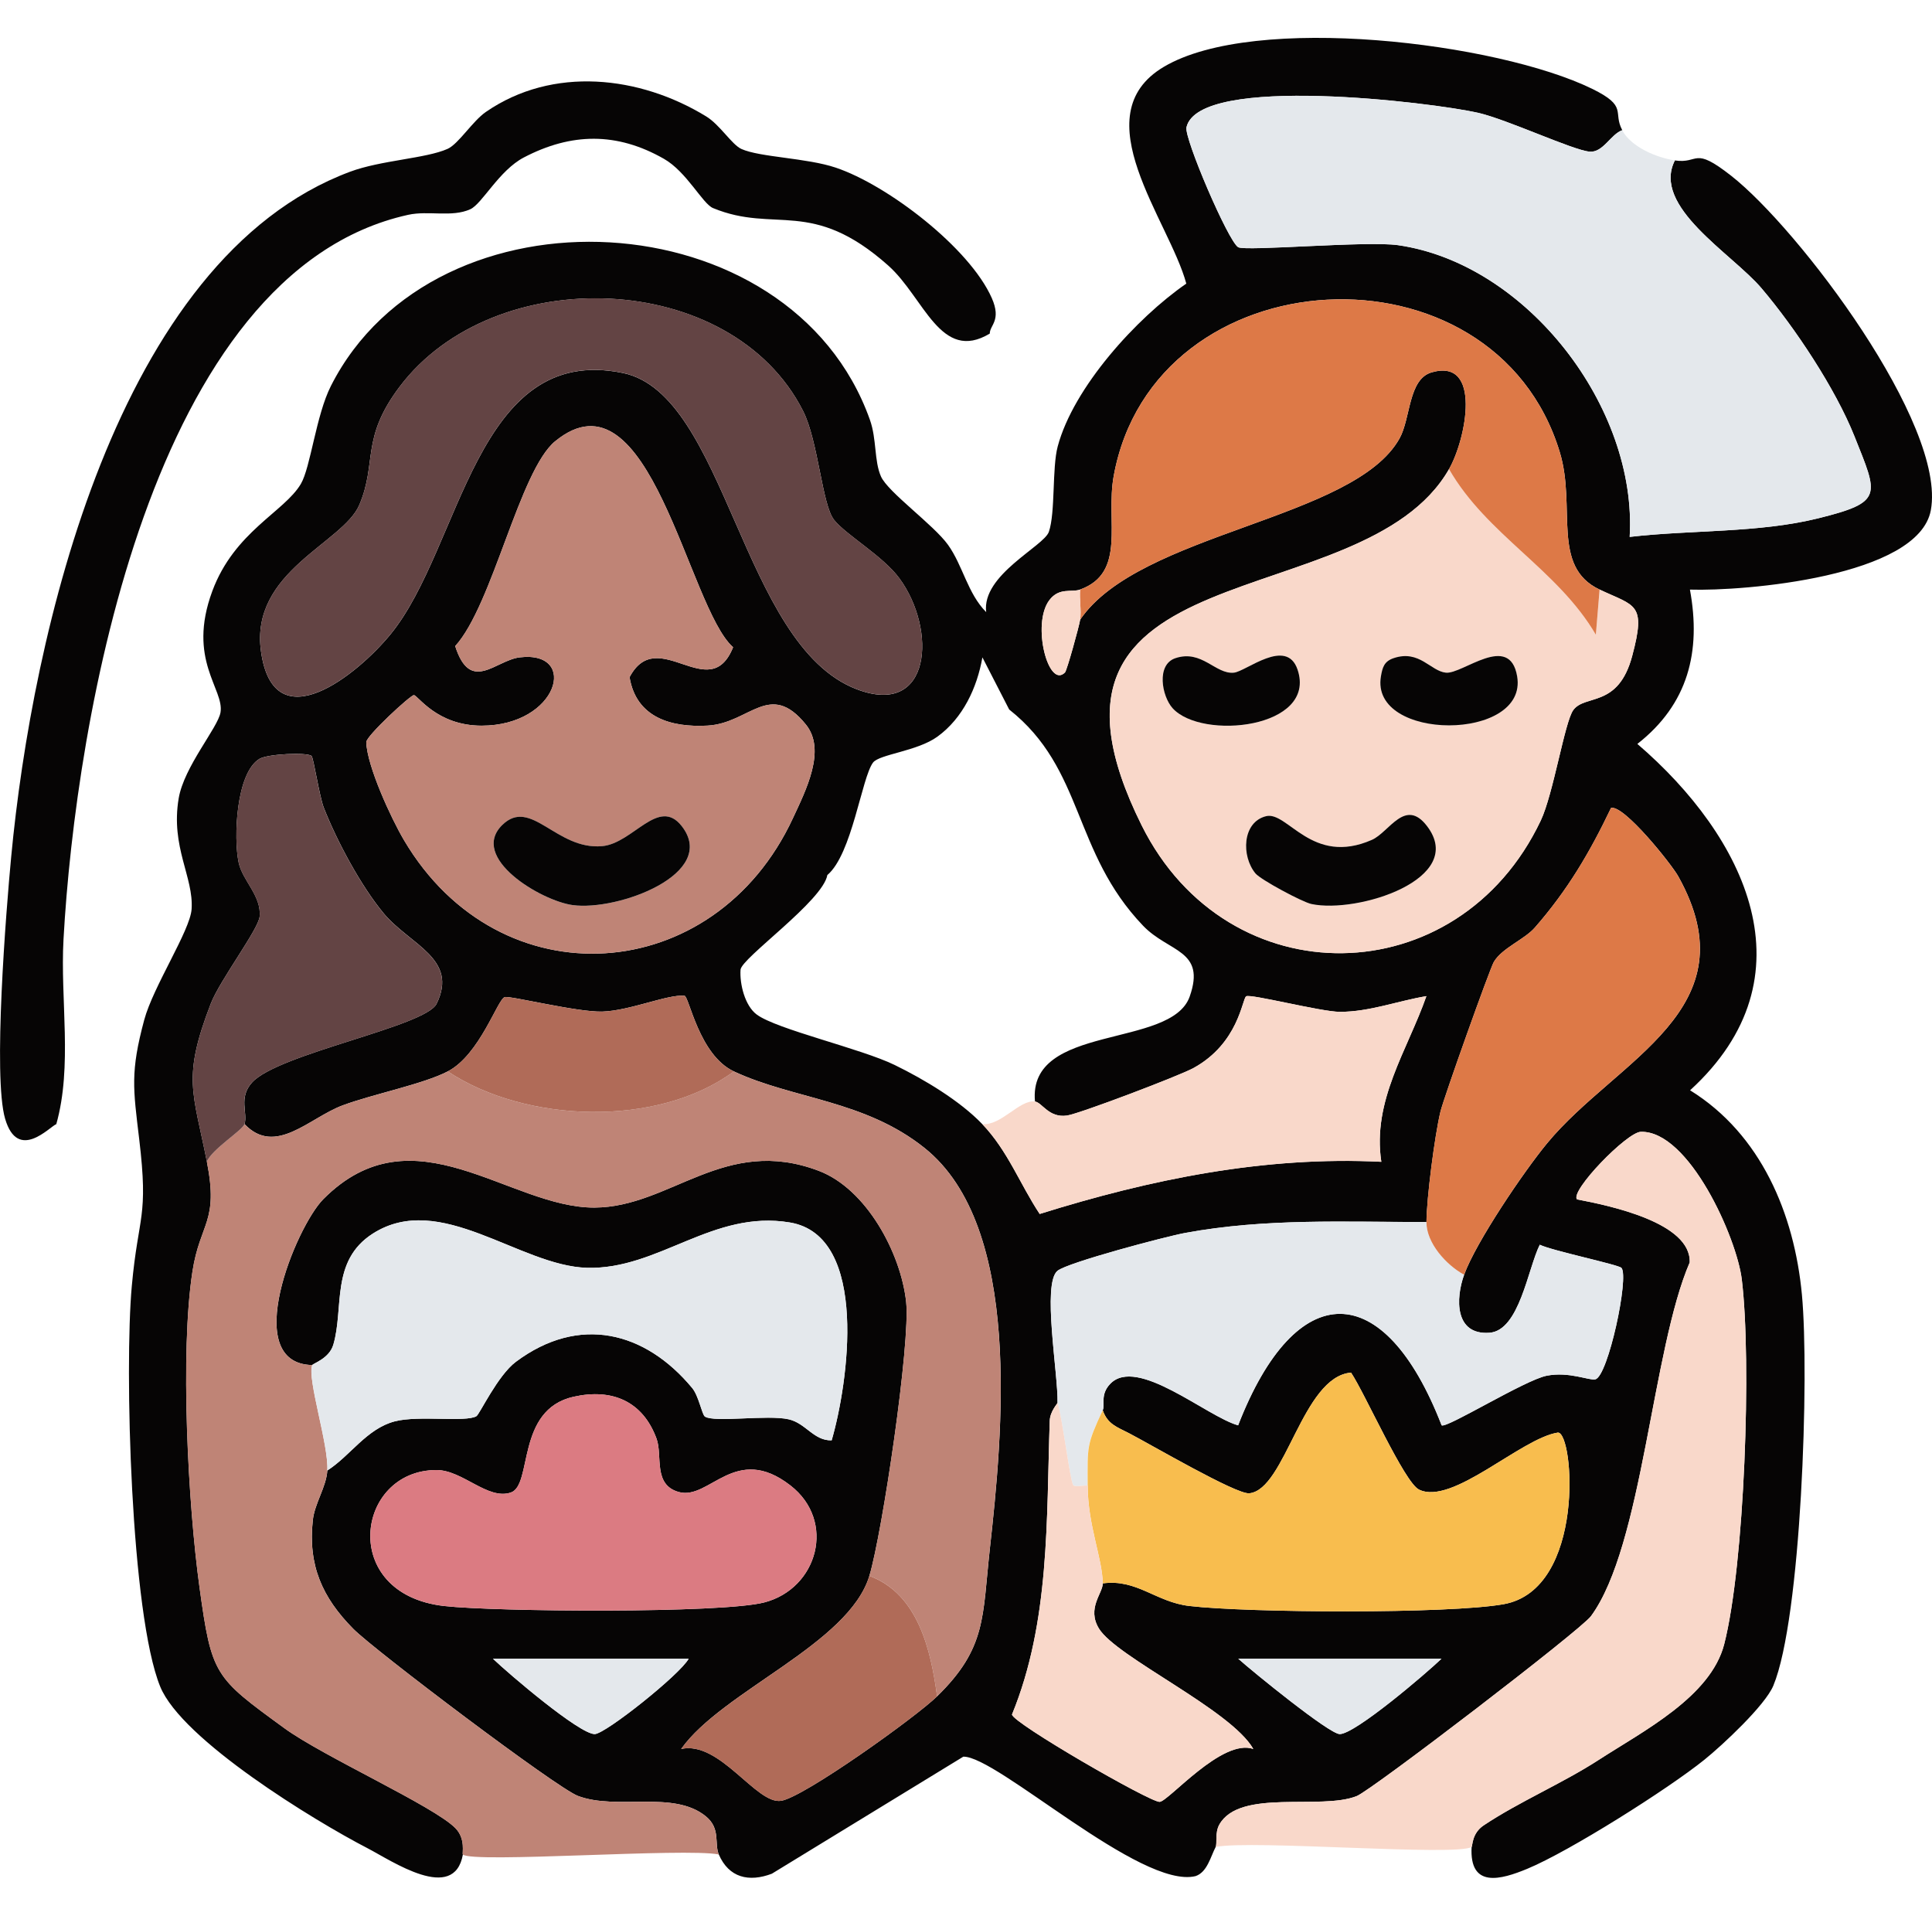 <?xml version="1.0" encoding="UTF-8"?><svg id="a" xmlns="http://www.w3.org/2000/svg" viewBox="0 0 841.77 834.58"><path d="M431.26,145.31c-21.43,12.92-28.65-15.74-44.21-29.59-33.46-29.77-49.28-13.88-76.38-25.07-4.56-1.88-11.44-15.79-21.41-21.47-20.5-11.69-40.34-11.39-61.03-.58-10.8,5.65-18.17,20.23-23.33,22.56-8.06,3.64-18.22.47-27.08,2.43C65.6,118.4,32.92,314.21,27.67,409.23c-1.46,26.34,3.99,55.13-3.14,80.5-2.87,1.08-16.73,16.56-22.29-2.31-5.4-18.34.43-90.8,2.63-114.12C13.94,277.02,50.47,112.92,152.48,74.83c13.52-5.05,33.06-5.75,42.52-9.97,4.77-2.13,10.87-12.08,16.7-16.1,29.16-20.1,67.05-15.77,96.01,1.97,6,3.68,11.16,12.3,15.34,14.18,8.12,3.63,28.39,3.86,41.08,8.12,22.66,7.6,58.36,34.99,68,56.84,4.32,9.8-.94,11.82-.88,15.45Z" style="fill:#060505;"/><path d="M706.78,56.75c-4.95,1.73-8.33,9.81-14.14,9.33-7.35-.61-35.91-14.04-48.75-16.95-19.39-4.41-121.54-17.08-126.94,6.33-1.08,4.68,18.11,49.49,22.51,52.23,3.07,1.91,56.06-2.84,69.71-.87,56.2,8.12,104.28,70.75,100.88,127.09,26.64-3.11,56.21-1.66,82.14-8.1,28.59-7.1,26.1-9.88,15.8-35.72-8.31-20.84-25.93-47.34-40.48-64.48-12.93-15.23-48.02-35.54-37.76-55.72,10.77,1.59,7.78-6.45,24.51,6.67,29.42,23.06,93.91,108.3,87,145.72-5.36,29-81.43,35.34-104.96,34.58,4.97,26.99-.77,49.91-22.9,67.23,47.01,40.37,77.16,101.36,22.97,150.89,30.89,19.12,45.41,53.84,48.72,88.98s-.29,141.19-12.45,170.39c-3.59,8.62-22.21,25.97-30.05,32.28-15.91,12.81-58.78,39.89-77.13,47.49-11.5,4.77-25.3,8.67-24.28-9.5.45-.29,0-5.89,5.24-9.39,15.47-10.34,34.28-18.26,50.25-28.61,19.31-12.51,48.71-27.43,54.58-50.38,8.86-34.64,11.99-123.28,7.65-158.9-2.2-18.08-23.01-64.84-44-64.27-6.08.16-30.98,25.87-27.79,29.44,14.22,2.7,49.75,10.14,49.1,27.46-16.43,37.97-20.46,123.45-43.03,154.12-4.44,6.03-95.41,75.7-102.04,78.36-15.64,6.28-50.96-3.38-59.87,12.42-2.02,3.59-.86,8.31-1.6,9.74-2.23,4.28-3.68,10.99-8.76,12.71-23.85,5.86-86.66-52.46-101.2-52.03l-83.42,50.99c-10.02,3.79-18.73,1.73-23.1-8.38-2.04-4.71.91-11.23-5.61-16.59-14.11-11.6-38.71-2.47-55.79-8.93-9.24-3.49-88.59-63.42-97.83-72.74-13.6-13.73-19.8-27.76-17.66-47.4.8-7.33,5.86-14.39,6.32-21.63,10.01-6.37,17.12-18.23,29.43-21.42,10.41-2.7,30.84.5,35.52-2.23,1.4-.82,9.24-17.76,17.24-23.73,27.42-20.46,56.21-13.34,76.79,11.46,2.85,3.44,4.27,11.62,5.54,12.43,4.25,2.72,27.25-.94,36.54,1.2,7.46,1.72,10.9,9.39,18.68,9.15,7.08-24.25,16.69-89.03-18.17-94.9-33.67-5.66-57.13,20.58-88.4,19.74-29.41-.79-64-33.66-93.35-14.9-18.57,11.87-12.48,32.55-17.22,48.44-1.8,6.02-8.87,8.12-9.16,8.83-31.77-.64-7.07-60.33,4.81-72.28,39.49-39.73,80.92,3.86,118.2,3.67,33.16-.17,56.59-31.63,97.71-15.99,20.74,7.89,35.71,35.77,38.03,57.06,1.95,17.89-10.41,100.74-16.02,119.37-8.96,29.75-64.12,50.19-82,75.41,16.89-3.71,32.68,24.24,43.53,22.59,9.9-1.51,58.74-36.48,67.99-45.52,21.58-21.08,19.68-34.51,22.94-63.98,5.55-50.16,14.57-140.52-28.42-174.9-26.13-20.9-57.19-21.26-83.08-33.36-15.21-7.11-19.52-32.77-21.53-32.96-7.3-.69-23.82,6.54-35.78,6.9-10.89.33-40.01-6.95-42.51-6.31-3.11.8-10.85,25.1-24.83,32.37-10.71,5.57-32.77,9.93-45.86,14.82-14.5,5.41-29.22,22.28-42.7,8.14,1.5-4.97-2.73-11.44,3.24-18.09,11.33-12.62,75.52-24.34,80.44-34.33,9.68-19.68-11.63-25.69-23.03-39.38-9.94-11.95-20.41-31.5-26.11-46.04-1.9-4.84-4.46-21.79-5.34-22.54-1.97-1.68-19.09-.88-22.68,1.26-10.2,6.11-11.37,34.47-9.06,45.23,1.69,7.86,9.99,14.49,9.13,23.49-.53,5.58-17.35,27.71-21.3,37.96-12.5,32.4-7.71,38.28-1.68,68.84,5.21,26.46-2.98,26.36-6.29,47.83-5.44,35.24-1.93,101.25,3.06,137.45,5.33,38.66,6.49,39.24,36.95,61.46,16.94,12.36,65.24,34.01,74.58,43.59,4.58,4.7,2.81,11.03,3.23,11.45-3.81,21.42-31.03,2.73-41.56-2.72-23.25-12.02-80.87-47.21-90.32-70.4-12.83-31.46-15.62-138.91-12.38-174.48,2.85-31.38,7.37-29.38,3.23-64.01-2.64-22.12-3.9-29.29,2.18-51.94,3.94-14.65,20.02-38.92,20.65-48.27.95-14-9.21-26.98-5.63-48.26,2.32-13.82,17.08-30.77,18.22-37.43,1.74-10.21-14.7-22.8-3.57-52.86,9.61-25.94,31.38-34.5,38.58-46.7,4.25-7.2,6.6-29.87,13.09-42.67,45.49-89.8,200.46-81.93,234.84,14.71,3.02,8.48,1.81,17.86,4.82,24.7s22.99,21.08,29.23,29.81c6.5,9.09,8.5,21.15,16.62,29.3-2.06-16.23,25.13-28.65,27.31-34.98,2.89-8.4,1.34-27.77,3.84-37.16,6.85-25.76,34.31-55.96,56.04-70.97-7.39-27.48-45.47-73.21-9.85-94.41,39.61-23.57,145.5-10.61,186.71,9.56,15.77,7.72,8.81,10.05,13.11,18.05ZM363.34,226.39c-5.14-6.51-6.84-34.3-13.42-47.3-31.23-61.75-134.63-65.33-175.87-10.52-17.01,22.6-9.65,32.9-17.49,51.39-7.09,16.71-47.76,28.92-42.83,63.9,5.58,39.62,42.15,9.96,56.48-7.6,31-37.98,36.87-127.06,101.22-113.76,45.11,9.32,51.5,118.34,101.69,137.71,32.8,12.65,35.17-25.89,18.75-48.25-7.22-9.83-23.28-18.9-28.53-25.54ZM470.62,256.84c-3.77,1.37-9.09-1.08-13.4,4.59-7.9,10.38-.4,38.98,6.81,31.5.83-.86,6.18-20.15,6.59-22.97,25.88-38.04,119.39-43.49,139.16-78.96,4.91-8.8,3.77-25.82,13.98-28.78,22.07-6.38,15.05,29.11,7.58,42.14-37.74,65.91-195,32.55-133.91,155.23,37.56,75.43,137.89,73.71,173.87-2.12,5.51-11.61,10.43-43.03,14.17-48.13,5.17-7.06,19.58-.75,25.67-23.57,6.16-23.09,1.37-21.57-14.2-28.93-21.22-10.03-10.09-35.86-17.32-59.77-28.56-94.44-176.92-86.4-194.4,10.41-3.53,19.58,5.69,42-14.61,49.35ZM241.93,192.19c-15.63,12.78-27.23,71.31-43.6,89.29,6.66,20.82,17.55,6.13,28.18,4.89,25.8-3,16.71,29.76-16.67,29.77-19.56,0-27.84-13.31-29.52-13.31-1.5,0-20.82,17.85-20.73,20.51.33,10.42,10.78,33.11,16.47,42.73,41.72,70.53,135.27,63.95,169.43-9.66,5.63-12.12,14.63-29.67,5.63-40.77-15.76-19.45-24.46-.55-42.79.47-15.75.88-31.11-3.38-34.03-21.09,12.3-23.24,34.86,12.52,45.11-13.05-19.63-17.22-36.32-123.43-77.47-89.77ZM450.94,479.88c-3.19-34.19,59.36-22.85,67.41-45.74,7.19-20.43-9.11-19.14-20.32-30.86-30.87-32.28-25.53-68.26-58.33-94.19l-11.67-22.71c-2.32,13.22-8.49,26.5-19.6,34.54-8.83,6.4-25.31,7.65-28.06,11.3-4.95,6.59-9.11,39.91-19.9,48.99-1.93,11.27-37.48,36.19-37.82,41.25-.42,6.23,1.9,15.72,7.08,19.54,8.78,6.48,45.4,14.8,60.06,21.95,12.81,6.25,28.38,15.54,38.19,25.77,11.1,11.57,16.4,26.15,25.01,39.14,48.23-15.08,97.81-25.26,148.85-22.72-4.06-26.65,11.33-48.46,19.64-72.17-12.54,2.09-24.73,6.84-37.7,6.84-8.11,0-39.17-7.99-40.84-6.76-1.78,1.31-3.29,20.45-22.95,31.25-6.1,3.35-49.77,19.94-55.12,20.69-7.94,1.11-10.8-5.68-13.93-6.1ZM621.5,532.37c-35.52.02-70.04-1.72-105.13,4.75-8.47,1.56-51.32,12.9-55.64,16.52-6.74,5.64.34,44.94.05,57.45-.01.43-3.27,3.7-3.41,7.94-1.46,42.88.13,87.47-16.44,127.89.31,3.72,60.03,38.18,64.31,38.05,3.82-.11,27.21-27.83,40.83-23.04-9.72-17.11-59.66-39.98-67.26-52.46-5.4-8.86,1.71-15.38,1.66-19.67,14.87-2.04,23.1,8.13,37.72,9.84,25.49,2.99,113.03,3.52,136.98-.78,35.85-6.45,30.61-75,23.6-74.76-16.11,2.49-46.08,31.98-60.53,24.82-6.41-3.18-23.64-42.12-29.59-50.94-21.27,1.79-28.55,51.03-44.34,52.57-5.69.56-42.91-21.26-52.49-26.22-5.04-2.61-9.27-3.85-11.35-9.96,1.1-2.38-1.21-6.77,3.21-11.45,11.66-12.34,41.99,14.15,55.78,18.02,25.23-64.95,63.63-64.55,88.67-.01,2.02,1.52,36.26-19.73,45.75-21.6,9.8-1.94,18.54,2.21,21.23,1.56,5.54-1.33,14.8-44.55,11.37-48.54-1.21-1.4-30.27-7.48-35.59-10.09-5.2,10.44-8.88,37.45-21.95,38.35-15.21,1.06-14.75-14.95-11.01-25.29,5.09-14.1,25.99-44.98,36.18-57.3,30.26-36.63,89.64-58.12,57.07-116.31-3.04-5.43-23.6-31.09-29.24-29.75-9.3,19.46-18.95,35.84-33.2,52.13-4.59,5.25-14.24,8.87-17.86,14.94-1.77,2.98-21.86,59.34-23.28,65.28-2.51,10.48-6.04,37.87-6.08,48.05ZM249.91,608.49c-25.28,5.68-17.74,38.51-27.36,41.73-10.06,3.38-20.98-9.81-32.38-9.8-35.26.02-42.66,54,3.28,59.23,22.36,2.54,120.81,3.28,139.5-1.54,23.38-6.03,31.49-35.43,11.43-50.98-23.98-18.6-35.22,6.49-48.54,2.89-11.48-3.1-7.04-15.79-9.79-23.28-5.99-16.33-19.41-22-36.14-18.24ZM300.05,722.61h-85.28c6.76,6.5,37.66,32.86,44.34,32.84,4.6-.01,37.22-25.97,40.94-32.84ZM628.06,722.61h-88.56c6.18,5.56,39.66,32.83,44.22,32.84,6.68.02,37.58-26.35,44.34-32.84Z" style="fill:#060505;"/><path d="M195.09,466.76c33.78,22.46,91.33,24.6,124.64,0,25.9,12.11,56.95,12.46,83.08,33.36,42.99,34.38,33.97,124.75,28.42,174.9-3.26,29.48-1.36,42.91-22.94,63.98-2.73-20.19-8.28-44.67-29.52-52.48,5.61-18.63,17.97-101.48,16.02-119.37-2.32-21.3-17.29-49.17-38.03-57.06-41.11-15.64-64.54,15.82-97.71,15.99-37.29.19-78.72-43.4-118.2-3.67-11.88,11.95-36.57,71.64-4.81,72.28-2.34,5.81,7.26,34.95,6.56,45.92-.46,7.24-5.52,14.29-6.32,21.63-2.15,19.64,4.05,33.68,17.66,47.4,9.24,9.32,88.59,69.25,97.83,72.74,17.09,6.46,41.68-2.66,55.79,8.93,6.52,5.36,3.57,11.87,5.61,16.59-14.42-2.96-107.56,3.92-111.52,0-.42-.42,1.35-6.75-3.23-11.45-9.34-9.58-57.64-31.23-74.58-43.59-30.46-22.22-31.61-22.8-36.95-61.46-4.99-36.2-8.5-102.21-3.06-137.45,3.31-21.46,11.51-21.36,6.29-47.83,2.05-5.36,15.61-13.78,16.4-16.4,13.48,14.14,28.2-2.74,42.7-8.14,13.1-4.88,35.15-9.25,45.86-14.82Z" style="fill:#bf8476;"/><path d="M241.93,192.19c41.15-33.66,57.84,72.55,77.47,89.77-10.25,25.57-32.81-10.18-45.11,13.05,2.92,17.7,18.29,21.97,34.03,21.09,18.33-1.03,27.03-19.92,42.79-.47,9,11.11,0,28.65-5.63,40.77-34.16,73.6-127.71,80.19-169.43,9.66-5.69-9.62-16.14-32.31-16.47-42.73-.08-2.66,19.24-20.51,20.73-20.51,1.68,0,9.96,13.32,29.52,13.31,33.38,0,42.47-32.77,16.67-29.77-10.64,1.24-21.52,15.93-28.18-4.89,16.36-17.97,27.97-76.5,43.6-89.29ZM218.87,359.37c-14.64,14.29,16.85,33.05,30.62,34.94,19.69,2.69,63.73-13.66,47.55-34.4-10.11-12.96-21.19,7.5-34.68,8.72-19.97,1.8-31.02-21.43-43.49-9.25Z" style="fill:#bf8476;"/><path d="M363.34,226.39c5.25,6.65,21.31,15.71,28.53,25.54,16.42,22.37,14.04,60.91-18.75,48.25-50.2-19.36-56.58-128.39-101.69-137.71-64.35-13.3-70.22,75.78-101.22,113.76-14.33,17.56-50.9,47.22-56.48,7.6-4.93-34.98,35.75-47.18,42.83-63.9,7.84-18.48.49-28.78,17.49-51.39,41.24-54.8,144.64-51.22,175.87,10.52,6.58,13.01,8.28,40.8,13.42,47.3Z" style="fill:#634444;"/><path d="M136.05,594.69c.29-.71,7.36-2.81,9.16-8.83,4.74-15.88-1.35-36.57,17.22-48.44,29.35-18.76,63.94,14.12,93.35,14.9,31.27.83,54.73-25.41,88.4-19.74,34.87,5.87,25.26,70.65,18.17,94.9-7.78.24-11.22-7.43-18.68-9.15-9.29-2.14-32.29,1.52-36.54-1.2-1.26-.81-2.68-8.99-5.54-12.43-20.58-24.81-49.37-31.93-76.79-11.46-8,5.97-15.84,22.91-17.24,23.73-4.67,2.73-25.11-.47-35.52,2.23-12.31,3.19-19.42,15.04-29.43,21.42.7-10.97-8.9-40.11-6.56-45.92Z" style="fill:#e4e8ec;"/><path d="M249.91,608.49c16.73-3.76,30.15,1.91,36.14,18.24,2.75,7.5-1.69,20.18,9.79,23.28,13.33,3.6,24.57-21.49,48.54-2.89,20.05,15.56,11.94,44.96-11.43,50.98-18.69,4.82-117.14,4.08-139.5,1.54-45.94-5.23-38.55-59.21-3.28-59.23,11.4,0,22.32,13.18,32.38,9.8,9.62-3.23,2.08-36.05,27.36-41.73Z" style="fill:#db7b82;"/><path d="M90.13,506.13c-6.02-30.55-10.82-36.44,1.68-68.84,3.96-10.25,20.77-32.38,21.3-37.96.86-9-7.44-15.63-9.13-23.49-2.31-10.77-1.14-39.13,9.06-45.23,3.59-2.15,20.7-2.95,22.68-1.26.88.75,3.44,17.7,5.34,22.54,5.7,14.53,16.17,34.09,26.11,46.04,11.39,13.7,32.71,19.7,23.03,39.38-4.91,9.99-69.11,21.71-80.44,34.33-5.97,6.65-1.74,13.12-3.24,18.09-.79,2.62-14.35,11.04-16.4,16.4Z" style="fill:#634444;"/><path d="M408.29,739.01c-9.25,9.04-58.09,44.01-67.99,45.52-10.85,1.65-26.64-26.3-43.53-22.59,17.88-25.21,73.04-45.65,82-75.41,21.24,7.82,26.8,32.29,29.52,52.48Z" style="fill:#b06b58;"/><path d="M195.09,466.76c13.98-7.26,21.72-31.57,24.83-32.37,2.5-.64,31.61,6.64,42.51,6.31,11.96-.36,28.48-7.59,35.78-6.9,2,.19,6.32,25.85,21.53,32.96-33.31,24.6-90.86,22.46-124.64,0Z" style="fill:#b06b58;"/><path d="M300.05,722.61c-3.72,6.87-36.34,32.83-40.94,32.84-6.68.02-37.58-26.35-44.34-32.84h85.28Z" style="fill:#e4e8ec;"/><path d="M218.87,359.37c12.47-12.18,23.51,11.05,43.49,9.25,13.48-1.22,24.57-21.67,34.68-8.72,16.18,20.74-27.85,37.1-47.55,34.4-13.76-1.88-45.25-20.64-30.62-34.94Z" style="fill:#060505;"/><path d="M706.78,56.75c3.89,7.26,14.9,11.93,22.96,13.12-10.26,20.18,24.83,40.49,37.76,55.72,14.55,17.14,32.17,43.64,40.48,64.48,10.3,25.84,12.79,28.62-15.8,35.72-25.93,6.44-55.49,4.99-82.14,8.1,3.4-56.34-44.68-118.97-100.88-127.09-13.64-1.97-66.64,2.78-69.71.87-4.4-2.74-23.59-47.55-22.51-52.23,5.39-23.41,107.55-10.73,126.94-6.33,12.84,2.92,41.4,16.35,48.75,16.95,5.82.48,9.19-7.6,14.14-9.33Z" style="fill:#e4e8ec;"/><path d="M641.18,804.61c-6.4,4.17-95.68-3.15-111.52,0,.75-1.43-.42-6.16,1.6-9.74,8.91-15.8,44.24-6.14,59.87-12.42,6.63-2.67,97.61-72.33,102.04-78.36,22.57-30.67,26.6-116.15,43.03-154.12.65-17.32-34.88-24.77-49.1-27.46-3.19-3.57,21.71-29.28,27.79-29.44,21-.57,41.8,46.19,44,64.27,4.34,35.63,1.21,124.27-7.65,158.9-5.87,22.95-35.27,37.87-54.58,50.38-15.97,10.35-34.77,18.28-50.25,28.61-5.23,3.49-4.79,9.09-5.24,9.39Z" style="fill:#f9d8ca;"/><path d="M631.34,204.36c16.47,28.71,47.28,43.63,63.98,72.15l1.63-19.67c15.57,7.36,20.36,5.85,14.2,28.93-6.09,22.82-20.5,16.51-25.67,23.57-3.74,5.11-8.67,36.53-14.17,48.13-35.98,75.83-136.31,77.54-173.87,2.12-61.08-122.68,96.17-89.33,133.91-155.23ZM510.86,308.48c12.68,14.18,63.09,8.82,54.49-16.75-4.8-14.25-22.41.77-27.74,1.32-8.03.82-13.92-10.21-25.51-6.31-8.41,2.83-5.88,16.56-1.24,21.74ZM607.2,286.72c-4.14,1.4-4.86,4-5.53,7.92-4.87,28.49,64.22,28.49,59.35,0-3.3-19.32-23.79-.83-31.06-1.59-6.72-.71-11.54-10.11-22.76-6.33ZM547.04,380.55c2.26,2.71,20.3,12.42,24.35,13.29,20.07,4.28,67.96-10.89,50.37-33.94-9.56-12.53-16.47,2.66-24.03,5.99-26.16,11.5-36.73-12.65-46.11-10.31-10.44,2.59-10.84,17.48-4.58,24.98Z" style="fill:#f9d8ca;"/><path d="M696.94,256.84l-1.63,19.67c-16.7-28.52-47.5-43.44-63.98-72.15,7.47-13.04,14.48-48.53-7.58-42.14-10.22,2.96-9.07,19.98-13.98,28.78-19.77,35.48-113.29,40.93-139.16,78.96.61-4.11-.41-8.89,0-13.12,20.3-7.35,11.07-29.78,14.61-49.35,17.48-96.81,165.84-104.85,194.4-10.41,7.23,23.91-3.9,49.74,17.32,59.77Z" style="fill:#dd7947;"/><path d="M621.5,532.37c-.03,9.2,8.66,18.73,16.4,22.96-3.73,10.34-4.2,26.34,11.01,25.29,13.08-.91,16.75-27.91,21.95-38.35,5.32,2.6,34.39,8.68,35.59,10.09,3.43,3.99-5.84,47.21-11.37,48.54-2.68.64-11.43-3.5-21.23-1.56-9.49,1.87-43.73,23.13-45.75,21.6-25.04-64.54-63.44-64.94-88.67.01-13.79-3.86-44.12-30.35-55.78-18.02-4.42,4.68-2.12,9.07-3.21,11.45-7.05,15.31-6.61,14.71-6.56,32.8-1.84-.1-5.55.78-6.31-.19-1.3-1.65-4.89-30.26-6.81-35.89.29-12.51-6.79-51.81-.05-57.45,4.32-3.61,47.17-14.95,55.64-16.52,35.09-6.48,69.61-4.74,105.13-4.75Z" style="fill:#e4e8ec;"/><path d="M480.46,614.37c2.08,6.11,6.32,7.35,11.35,9.96,9.58,4.96,46.8,26.78,52.49,26.22,15.79-1.54,23.07-50.78,44.34-52.57,5.95,8.82,23.17,47.76,29.59,50.94,14.45,7.16,44.42-22.33,60.53-24.82,7-.23,12.25,68.32-23.6,74.76-23.95,4.31-111.49,3.77-136.98.78-14.62-1.71-22.85-11.88-37.72-9.84-.13-10.97-6.51-25.16-6.56-42.64s-.49-17.49,6.56-32.8Z" style="fill:#f8bd4e;"/><path d="M637.9,555.33c-7.75-4.23-16.43-13.76-16.4-22.96.03-10.18,3.56-37.57,6.08-48.05,1.43-5.94,21.51-62.3,23.28-65.28,3.62-6.08,13.27-9.69,17.86-14.94,14.25-16.29,23.9-32.67,33.2-52.13,5.64-1.35,26.2,24.32,29.24,29.75,32.57,58.19-26.81,79.68-57.07,116.31-10.19,12.33-31.09,43.21-36.18,57.3Z" style="fill:#dd7947;"/><path d="M450.94,479.88c3.13.43,5.99,7.22,13.93,6.1,5.36-.75,49.03-17.34,55.12-20.69,19.65-10.8,21.17-29.94,22.95-31.25,1.67-1.23,32.73,6.76,40.84,6.76,12.97,0,25.16-4.75,37.7-6.84-8.31,23.7-23.7,45.52-19.64,72.17-51.03-2.54-100.62,7.64-148.85,22.72-8.61-12.99-13.91-27.57-25.01-39.14,8.24.8,16.25-10.76,22.96-9.84Z" style="fill:#f9d8ca;"/><path d="M460.78,611.09c1.92,5.63,5.51,34.24,6.81,35.89.76.97,4.47.08,6.31.19.05,17.48,6.43,31.67,6.56,42.64.05,4.29-7.05,10.81-1.66,19.67,7.6,12.48,57.53,35.35,67.26,52.46-13.61-4.8-37.01,22.92-40.83,23.04-4.28.13-64-34.33-64.31-38.05,16.57-40.42,14.98-85.01,16.44-127.89.14-4.24,3.4-7.51,3.41-7.94Z" style="fill:#f9d8ca;"/><path d="M628.06,722.61c-6.76,6.5-37.66,32.86-44.34,32.84-4.56-.01-38.04-27.29-44.22-32.84h88.56Z" style="fill:#e4e8ec;"/><path d="M470.62,256.84c-.41,4.23.61,9.01,0,13.12-.42,2.82-5.77,22.11-6.59,22.97-7.21,7.48-14.7-21.12-6.81-31.5,4.31-5.66,9.63-3.22,13.4-4.59Z" style="fill:#f9d8ca;"/><path d="M547.04,380.55c-6.26-7.5-5.86-22.39,4.58-24.98,9.38-2.33,19.95,21.82,46.11,10.31,7.56-3.32,14.47-18.51,24.03-5.99,17.59,23.05-30.3,38.22-50.37,33.94-4.05-.86-22.08-10.57-24.35-13.29Z" style="fill:#060505;"/><path d="M607.2,286.72c11.22-3.79,16.04,5.62,22.76,6.33,7.27.76,27.76-17.73,31.06,1.59,4.87,28.49-64.22,28.49-59.35,0,.67-3.91,1.39-6.52,5.53-7.92Z" style="fill:#060505;"/><path d="M510.86,308.48c-4.64-5.19-7.17-18.91,1.24-21.74,11.58-3.9,17.48,7.13,25.51,6.31,5.33-.54,22.95-15.57,27.74-1.32,8.6,25.57-41.81,30.93-54.49,16.75Z" style="fill:#060505;"/></svg>